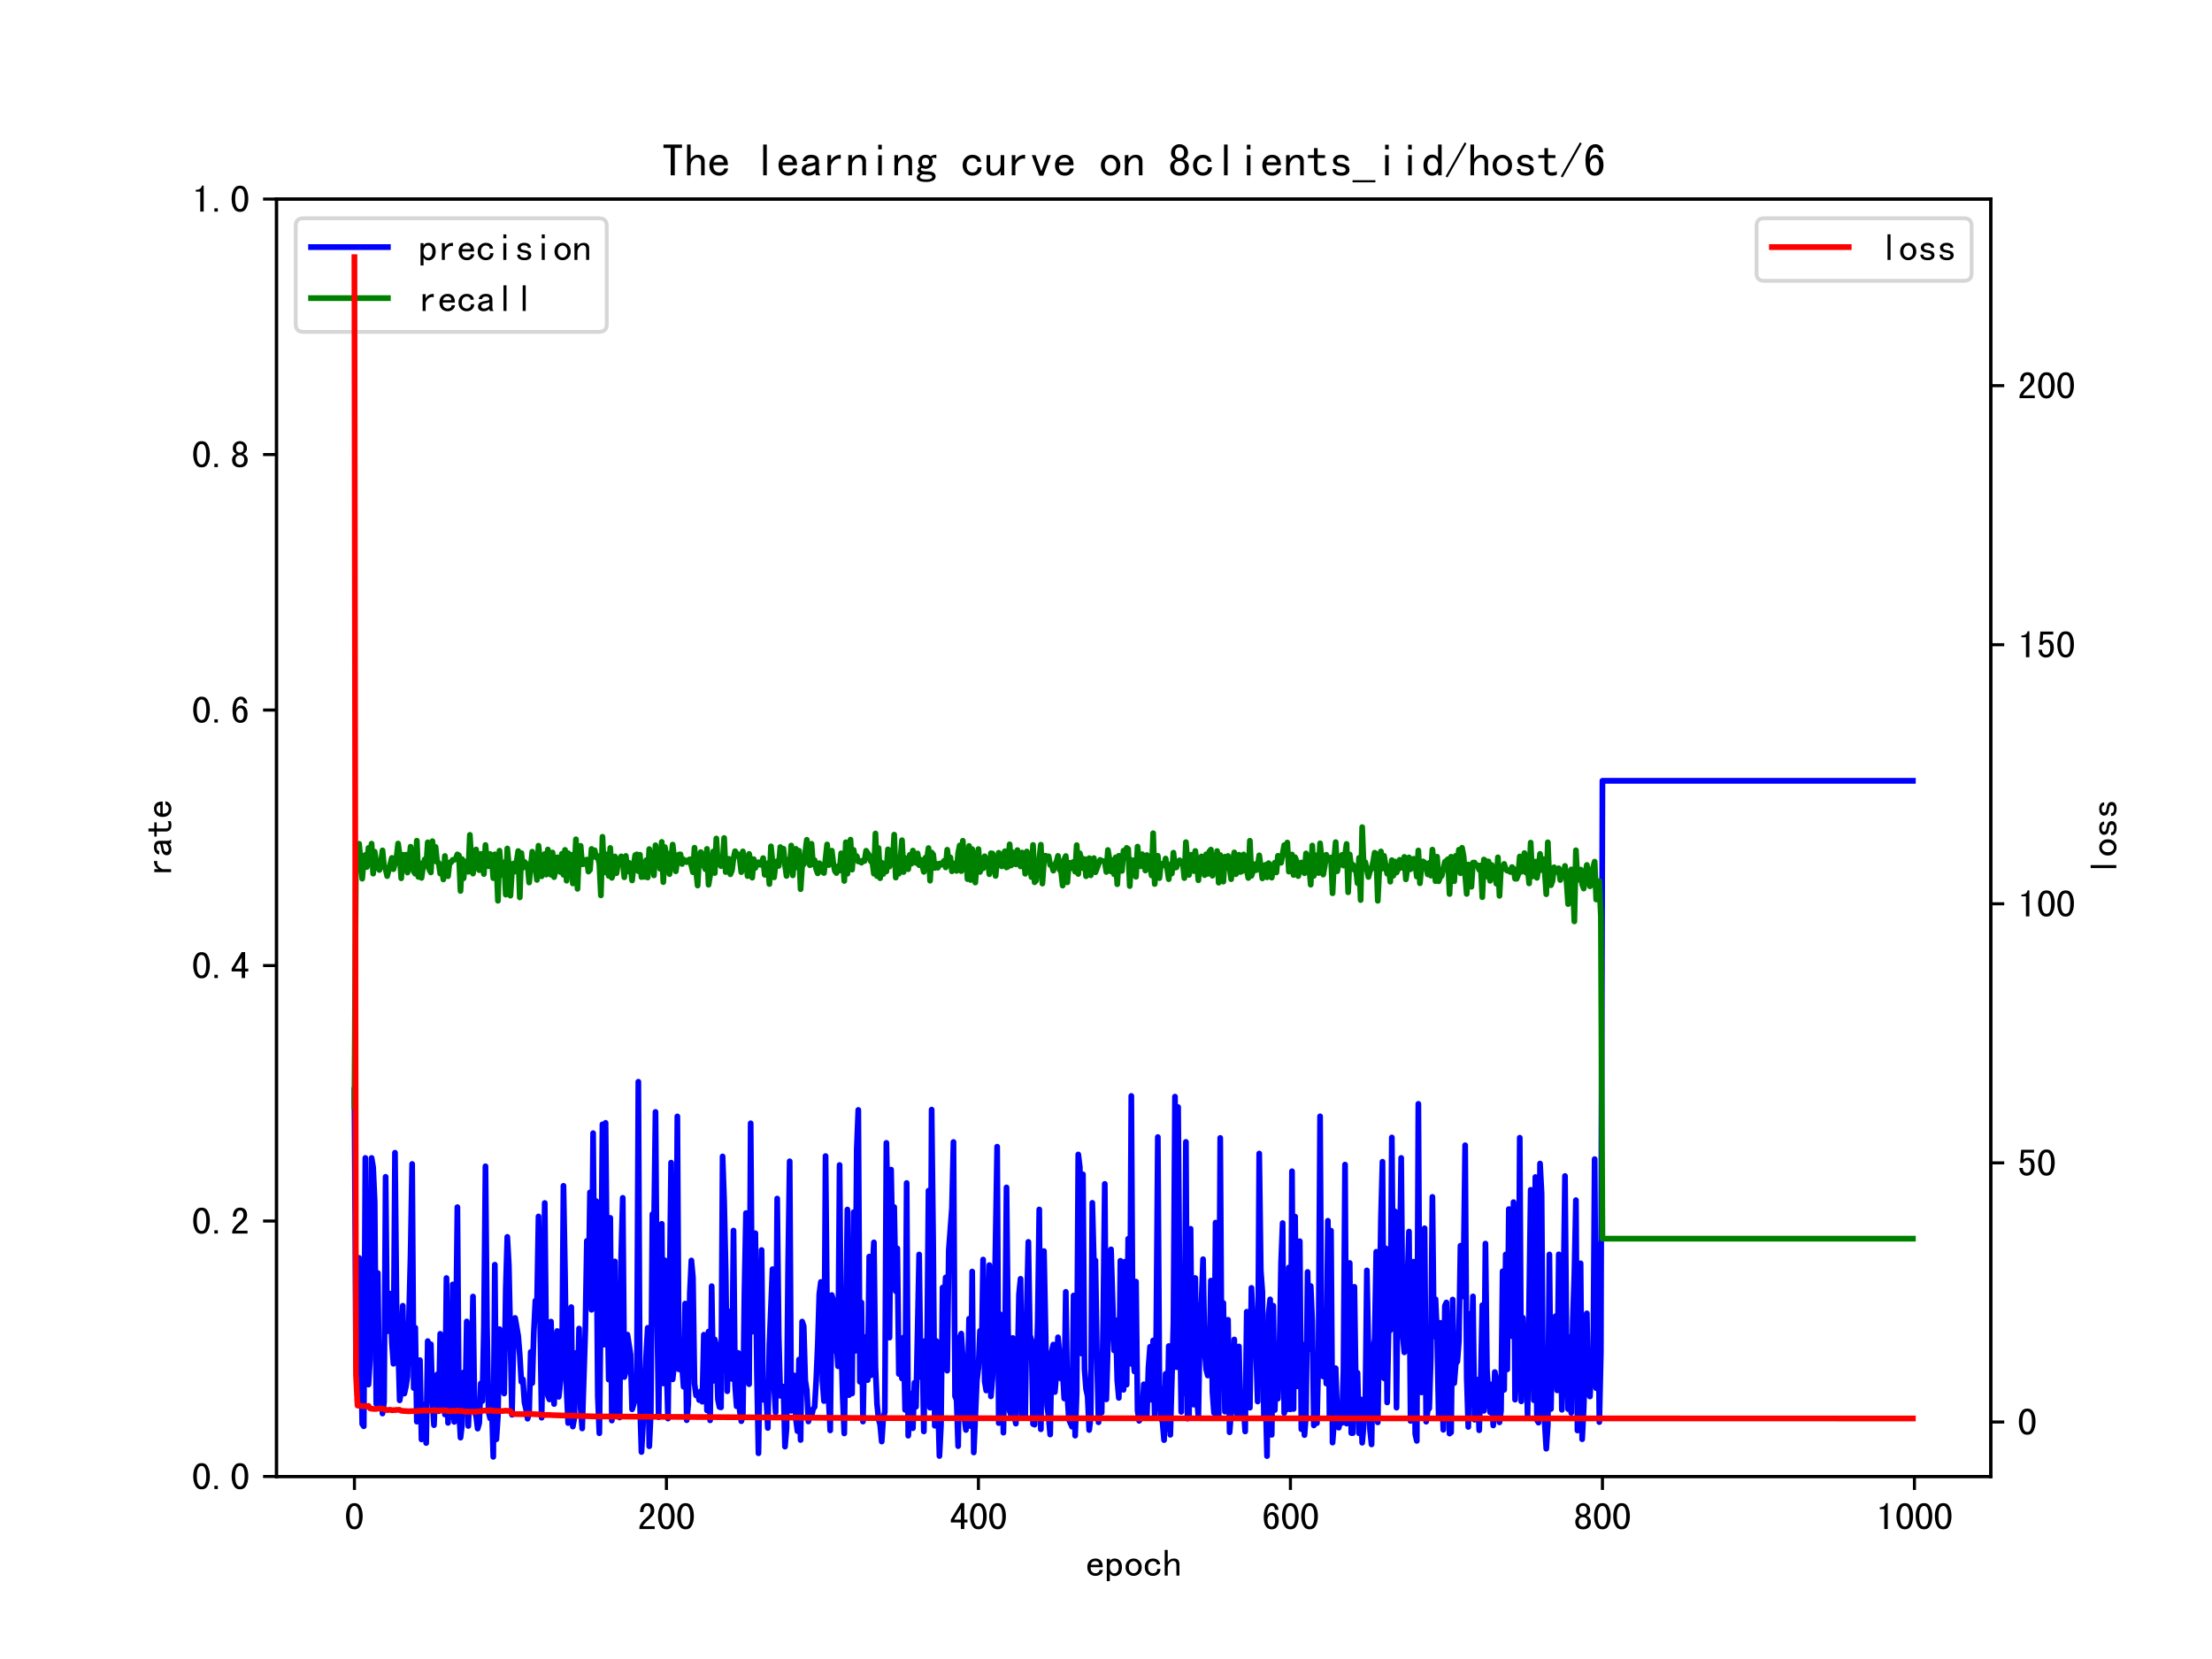 <?xml version="1.0" encoding="utf-8" standalone="no"?>
<!DOCTYPE svg PUBLIC "-//W3C//DTD SVG 1.1//EN"
  "http://www.w3.org/Graphics/SVG/1.1/DTD/svg11.dtd">
<!-- Created with matplotlib (https://matplotlib.org/) -->
<svg height="432pt" version="1.1" viewBox="0 0 576 432" width="576pt" xmlns="http://www.w3.org/2000/svg" xmlns:xlink="http://www.w3.org/1999/xlink">
 <defs>
  <style type="text/css">*{stroke-linecap:butt;stroke-linejoin:round;}</style>
 </defs>
 <g id="figure_1">
  <g id="patch_1">
   <path d="M 0 432 
L 576 432 
L 576 0 
L 0 0 
z
" style="fill:#ffffff;"/>
  </g>
  <g id="axes_1">
   <g id="patch_2">
    <path d="M 72 384.48 
L 518.4 384.48 
L 518.4 51.84 
L 72 51.84 
z
" style="fill:#ffffff;"/>
   </g>
   <g id="matplotlib.axis_1">
    <g id="xtick_1">
     <g id="line2d_1">
      <defs>
       <path d="M 0 0 
L 0 3.5 
" id="mf1d7d7d4e6" style="stroke:#000000;stroke-width:0.8;"/>
      </defs>
      <g>
       <use style="stroke:#000000;stroke-width:0.8;" x="92.291" xlink:href="#mf1d7d7d4e6" y="384.48"/>
      </g>
     </g>
     <g id="text_1">
      <!-- 0 -->
      <g transform="translate(89.791 398.316)scale(0.1 -0.1)">
       <defs>
        <path d="M 46.484 35.156 
Q 46.484 21.094 41.406 10.938 
Q 36.328 0.781 25 0.781 
Q 13.672 0.781 8.391 10.938 
Q 3.125 21.094 3.125 35.156 
Q 3.125 49.219 8.391 59.172 
Q 13.672 69.141 25 69.141 
Q 36.328 69.141 41.406 59.172 
Q 46.484 49.219 46.484 35.156 
z
M 37.109 35.156 
Q 37.109 47.656 34.172 54.688 
Q 31.25 61.719 25 61.719 
Q 18.75 61.719 15.625 54.688 
Q 12.5 47.656 12.5 35.156 
Q 12.5 22.656 15.625 15.422 
Q 18.75 8.203 25 8.203 
Q 31.25 8.203 34.172 15.422 
Q 37.109 22.656 37.109 35.156 
z
" id="SimHei-48"/>
       </defs>
       <use xlink:href="#SimHei-48"/>
      </g>
     </g>
    </g>
    <g id="xtick_2">
     <g id="line2d_2">
      <g>
       <use style="stroke:#000000;stroke-width:0.8;" x="173.536" xlink:href="#mf1d7d7d4e6" y="384.48"/>
      </g>
     </g>
     <g id="text_2">
      <!-- 200 -->
      <g transform="translate(166.036 398.316)scale(0.1 -0.1)">
       <defs>
        <path d="M 44.531 1.562 
L 4.688 1.562 
L 4.688 7.812 
Q 7.031 14.062 11.125 19.328 
Q 15.234 24.609 23.047 31.25 
Q 28.906 36.328 31.438 40.625 
Q 33.984 44.922 33.984 50 
Q 33.984 55.078 31.828 58.391 
Q 29.688 61.719 25 61.719 
Q 21.094 61.719 18.156 58.203 
Q 15.234 54.688 15.234 45.703 
L 6.25 45.703 
Q 6.641 57.031 11.516 63.078 
Q 16.406 69.141 25.391 69.141 
Q 33.984 69.141 38.672 63.859 
Q 43.359 58.594 43.359 49.609 
Q 43.359 42.188 39.062 36.719 
Q 34.766 31.25 28.516 25.781 
Q 21.484 19.531 18.75 16.406 
Q 16.016 13.281 13.672 8.984 
L 44.531 8.984 
z
" id="SimHei-50"/>
       </defs>
       <use xlink:href="#SimHei-50"/>
       <use x="50" xlink:href="#SimHei-48"/>
       <use x="100" xlink:href="#SimHei-48"/>
      </g>
     </g>
    </g>
    <g id="xtick_3">
     <g id="line2d_3">
      <g>
       <use style="stroke:#000000;stroke-width:0.8;" x="254.781" xlink:href="#mf1d7d7d4e6" y="384.48"/>
      </g>
     </g>
     <g id="text_3">
      <!-- 400 -->
      <g transform="translate(247.281 398.316)scale(0.1 -0.1)">
       <defs>
        <path d="M 46.484 18.75 
L 38.281 18.75 
L 38.281 1.562 
L 29.297 1.562 
L 29.297 18.75 
L 3.125 18.75 
L 3.125 26.172 
L 29.297 69.141 
L 38.281 69.141 
L 38.281 26.172 
L 46.484 26.172 
z
M 29.297 26.172 
L 29.297 55.078 
L 11.719 26.172 
z
" id="SimHei-52"/>
       </defs>
       <use xlink:href="#SimHei-52"/>
       <use x="50" xlink:href="#SimHei-48"/>
       <use x="100" xlink:href="#SimHei-48"/>
      </g>
     </g>
    </g>
    <g id="xtick_4">
     <g id="line2d_4">
      <g>
       <use style="stroke:#000000;stroke-width:0.8;" x="336.026" xlink:href="#mf1d7d7d4e6" y="384.48"/>
      </g>
     </g>
     <g id="text_4">
      <!-- 600 -->
      <g transform="translate(328.526 398.316)scale(0.1 -0.1)">
       <defs>
        <path d="M 44.531 24.219 
Q 44.531 13.281 39.844 7.031 
Q 35.156 0.781 25.781 0.781 
Q 16.406 0.781 10.938 8.594 
Q 5.469 16.406 5.469 33.984 
Q 5.469 50 11.125 59.562 
Q 16.797 69.141 27.344 69.141 
Q 34.766 69.141 39.25 63.672 
Q 43.75 58.203 43.75 51.562 
L 34.766 51.562 
Q 34.766 55.469 32.609 58.594 
Q 30.469 61.719 26.953 61.719 
Q 21.094 61.719 17.969 55.656 
Q 14.844 49.609 14.453 37.109 
Q 17.188 42.188 20.312 44.141 
Q 23.438 46.094 27.734 46.094 
Q 35.156 46.094 39.844 40.234 
Q 44.531 34.375 44.531 24.219 
z
M 35.156 24.219 
Q 35.156 31.25 32.812 35.156 
Q 30.469 39.062 26.172 39.062 
Q 21.094 39.062 18.156 35.156 
Q 15.234 31.25 15.234 25.781 
Q 15.234 17.188 18.156 12.5 
Q 21.094 7.812 26.172 7.812 
Q 29.688 7.812 32.422 11.328 
Q 35.156 14.844 35.156 24.219 
z
" id="SimHei-54"/>
       </defs>
       <use xlink:href="#SimHei-54"/>
       <use x="50" xlink:href="#SimHei-48"/>
       <use x="100" xlink:href="#SimHei-48"/>
      </g>
     </g>
    </g>
    <g id="xtick_5">
     <g id="line2d_5">
      <g>
       <use style="stroke:#000000;stroke-width:0.8;" x="417.27" xlink:href="#mf1d7d7d4e6" y="384.48"/>
      </g>
     </g>
     <g id="text_5">
      <!-- 800 -->
      <g transform="translate(409.77 398.316)scale(0.1 -0.1)">
       <defs>
        <path d="M 44.922 20.703 
Q 44.922 10.938 39.453 5.859 
Q 33.984 0.781 24.609 0.781 
Q 15.234 0.781 9.766 5.859 
Q 4.297 10.938 4.297 20.703 
Q 4.297 25.781 7.422 29.875 
Q 10.547 33.984 16.016 35.938 
Q 11.328 37.891 8.781 41.406 
Q 6.25 44.922 6.25 50.391 
Q 6.25 58.984 11.719 64.062 
Q 17.188 69.141 24.609 69.141 
Q 32.031 69.141 37.5 64.062 
Q 42.969 58.984 42.969 50.391 
Q 42.969 44.922 40.422 41.406 
Q 37.891 37.891 33.203 35.938 
Q 38.672 33.984 41.797 29.875 
Q 44.922 25.781 44.922 20.703 
z
M 34.375 50.391 
Q 34.375 56.641 31.641 59.375 
Q 28.906 62.109 24.609 62.109 
Q 20.312 62.109 17.578 59.375 
Q 14.844 56.641 14.844 50.391 
Q 14.844 44.141 17.766 41.594 
Q 20.703 39.062 24.609 39.062 
Q 28.516 39.062 31.438 41.594 
Q 34.375 44.141 34.375 50.391 
z
M 35.938 20.703 
Q 35.938 26.172 33 29.297 
Q 30.078 32.422 24.609 32.422 
Q 19.141 32.422 16.203 29.297 
Q 13.281 26.172 13.281 20.703 
Q 13.281 14.453 16.406 11.125 
Q 19.531 7.812 24.609 7.812 
Q 29.688 7.812 32.812 11.125 
Q 35.938 14.453 35.938 20.703 
z
" id="SimHei-56"/>
       </defs>
       <use xlink:href="#SimHei-56"/>
       <use x="50" xlink:href="#SimHei-48"/>
       <use x="100" xlink:href="#SimHei-48"/>
      </g>
     </g>
    </g>
    <g id="xtick_6">
     <g id="line2d_6">
      <g>
       <use style="stroke:#000000;stroke-width:0.8;" x="498.515" xlink:href="#mf1d7d7d4e6" y="384.48"/>
      </g>
     </g>
     <g id="text_6">
      <!-- 1000 -->
      <g transform="translate(488.515 398.316)scale(0.1 -0.1)">
       <defs>
        <path d="M 30.469 1.562 
L 21.484 1.562 
L 21.484 53.516 
L 9.766 53.516 
L 9.766 58.203 
Q 16.797 58.203 20.703 60.938 
Q 24.609 63.672 25.781 69.141 
L 30.469 69.141 
z
" id="SimHei-49"/>
       </defs>
       <use xlink:href="#SimHei-49"/>
       <use x="50" xlink:href="#SimHei-48"/>
       <use x="100" xlink:href="#SimHei-48"/>
       <use x="150" xlink:href="#SimHei-48"/>
      </g>
     </g>
    </g>
    <g id="text_7">
     <!-- epoch -->
     <g transform="translate(282.7 410.441)scale(0.1 -0.1)">
      <defs>
       <path d="M 44.922 16.406 
Q 44.141 9.375 38.672 5.078 
Q 33.203 0.781 25.781 0.781 
Q 16.406 0.781 10.344 6.828 
Q 4.297 12.891 4.297 23.438 
Q 4.297 33.984 10.344 40.031 
Q 16.406 46.094 25.781 46.094 
Q 33.984 46.094 39.25 40.812 
Q 44.531 35.547 44.531 23.438 
L 12.891 23.438 
Q 12.891 14.844 16.594 11.328 
Q 20.312 7.812 25.781 7.812 
Q 30.078 7.812 32.812 9.953 
Q 35.547 12.109 36.328 16.406 
z
M 35.547 29.688 
Q 34.766 35.156 32.031 37.297 
Q 29.297 39.453 25 39.453 
Q 21.094 39.453 17.969 37.297 
Q 14.844 35.156 13.281 29.688 
z
" id="SimHei-101"/>
       <path d="M 44.531 23.438 
Q 44.531 12.109 39.062 6.25 
Q 33.594 0.391 25.781 0.391 
Q 21.484 0.391 18.359 2.141 
Q 15.234 3.906 12.891 7.422 
L 12.891 -12.891 
L 5.078 -12.891 
L 5.078 45.312 
L 12.891 45.312 
L 12.891 39.453 
Q 15.234 42.969 18.359 44.531 
Q 21.484 46.094 25.781 46.094 
Q 33.594 46.094 39.062 40.422 
Q 44.531 34.766 44.531 23.438 
z
M 35.938 23.438 
Q 35.938 30.859 33 34.953 
Q 30.078 39.062 24.219 39.062 
Q 19.531 39.062 16.203 34.953 
Q 12.891 30.859 12.891 23.438 
Q 12.891 16.016 16.203 11.719 
Q 19.531 7.422 24.219 7.422 
Q 30.078 7.422 33 11.719 
Q 35.938 16.016 35.938 23.438 
z
" id="SimHei-112"/>
       <path d="M 46.094 23.438 
Q 46.094 13.281 39.844 7.031 
Q 33.594 0.781 25 0.781 
Q 16.406 0.781 10.156 7.031 
Q 3.906 13.281 3.906 23.438 
Q 3.906 33.594 10.156 39.844 
Q 16.406 46.094 25 46.094 
Q 33.594 46.094 39.844 39.844 
Q 46.094 33.594 46.094 23.438 
z
M 37.5 23.438 
Q 37.5 31.25 33.594 35.156 
Q 29.688 39.062 25 39.062 
Q 20.312 39.062 16.406 35.156 
Q 12.5 31.25 12.5 23.438 
Q 12.5 15.625 16.406 11.719 
Q 20.312 7.812 25 7.812 
Q 29.688 7.812 33.594 11.719 
Q 37.5 15.625 37.5 23.438 
z
" id="SimHei-111"/>
       <path d="M 44.922 19.141 
Q 44.922 10.938 39.25 5.859 
Q 33.594 0.781 25 0.781 
Q 16.406 0.781 10.156 6.828 
Q 3.906 12.891 3.906 23.438 
Q 3.906 33.984 10.156 40.031 
Q 16.406 46.094 25 46.094 
Q 33.594 46.094 38.672 41.594 
Q 43.75 37.109 43.75 30.859 
L 35.156 30.859 
Q 34.766 35.547 31.828 37.297 
Q 28.906 39.062 25 39.062 
Q 20.312 39.062 16.406 35.344 
Q 12.5 31.641 12.5 23.438 
Q 12.5 15.234 16.406 11.516 
Q 20.312 7.812 25 7.812 
Q 30.078 7.812 33.203 10.547 
Q 36.328 13.281 36.328 19.141 
z
" id="SimHei-99"/>
       <path d="M 44.141 1.562 
L 36.328 1.562 
L 36.328 29.688 
Q 36.328 34.375 33.984 37.109 
Q 31.641 39.844 27.734 39.844 
Q 22.656 39.844 18.156 34.562 
Q 13.672 29.297 13.672 21.484 
L 13.672 1.562 
L 5.859 1.562 
L 5.859 68.359 
L 13.672 68.359 
L 13.672 37.109 
Q 16.797 41.406 20.5 43.75 
Q 24.219 46.094 30.078 46.094 
Q 37.109 46.094 40.625 42.188 
Q 44.141 38.281 44.141 32.422 
z
" id="SimHei-104"/>
      </defs>
      <use xlink:href="#SimHei-101"/>
      <use x="50" xlink:href="#SimHei-112"/>
      <use x="100" xlink:href="#SimHei-111"/>
      <use x="150" xlink:href="#SimHei-99"/>
      <use x="200" xlink:href="#SimHei-104"/>
     </g>
    </g>
   </g>
   <g id="matplotlib.axis_2">
    <g id="ytick_1">
     <g id="line2d_7">
      <defs>
       <path d="M 0 0 
L -3.5 0 
" id="m9f40180d56" style="stroke:#000000;stroke-width:0.8;"/>
      </defs>
      <g>
       <use style="stroke:#000000;stroke-width:0.8;" x="72" xlink:href="#m9f40180d56" y="384.48"/>
      </g>
     </g>
     <g id="text_8">
      <!-- 0.0 -->
      <g transform="translate(50 387.898)scale(0.1 -0.1)">
       <defs>
        <path d="M 17.188 1.562 
L 8.203 1.562 
L 8.203 10.156 
L 17.188 10.156 
z
" id="SimHei-46"/>
       </defs>
       <use xlink:href="#SimHei-48"/>
       <use x="50" xlink:href="#SimHei-46"/>
       <use x="100" xlink:href="#SimHei-48"/>
      </g>
     </g>
    </g>
    <g id="ytick_2">
     <g id="line2d_8">
      <g>
       <use style="stroke:#000000;stroke-width:0.8;" x="72" xlink:href="#m9f40180d56" y="317.952"/>
      </g>
     </g>
     <g id="text_9">
      <!-- 0.2 -->
      <g transform="translate(50 321.37)scale(0.1 -0.1)">
       <use xlink:href="#SimHei-48"/>
       <use x="50" xlink:href="#SimHei-46"/>
       <use x="100" xlink:href="#SimHei-50"/>
      </g>
     </g>
    </g>
    <g id="ytick_3">
     <g id="line2d_9">
      <g>
       <use style="stroke:#000000;stroke-width:0.8;" x="72" xlink:href="#m9f40180d56" y="251.424"/>
      </g>
     </g>
     <g id="text_10">
      <!-- 0.4 -->
      <g transform="translate(50 254.842)scale(0.1 -0.1)">
       <use xlink:href="#SimHei-48"/>
       <use x="50" xlink:href="#SimHei-46"/>
       <use x="100" xlink:href="#SimHei-52"/>
      </g>
     </g>
    </g>
    <g id="ytick_4">
     <g id="line2d_10">
      <g>
       <use style="stroke:#000000;stroke-width:0.8;" x="72" xlink:href="#m9f40180d56" y="184.896"/>
      </g>
     </g>
     <g id="text_11">
      <!-- 0.6 -->
      <g transform="translate(50 188.314)scale(0.1 -0.1)">
       <use xlink:href="#SimHei-48"/>
       <use x="50" xlink:href="#SimHei-46"/>
       <use x="100" xlink:href="#SimHei-54"/>
      </g>
     </g>
    </g>
    <g id="ytick_5">
     <g id="line2d_11">
      <g>
       <use style="stroke:#000000;stroke-width:0.8;" x="72" xlink:href="#m9f40180d56" y="118.368"/>
      </g>
     </g>
     <g id="text_12">
      <!-- 0.8 -->
      <g transform="translate(50 121.786)scale(0.1 -0.1)">
       <use xlink:href="#SimHei-48"/>
       <use x="50" xlink:href="#SimHei-46"/>
       <use x="100" xlink:href="#SimHei-56"/>
      </g>
     </g>
    </g>
    <g id="ytick_6">
     <g id="line2d_12">
      <g>
       <use style="stroke:#000000;stroke-width:0.8;" x="72" xlink:href="#m9f40180d56" y="51.84"/>
      </g>
     </g>
     <g id="text_13">
      <!-- 1.0 -->
      <g transform="translate(50 55.258)scale(0.1 -0.1)">
       <use xlink:href="#SimHei-49"/>
       <use x="50" xlink:href="#SimHei-46"/>
       <use x="100" xlink:href="#SimHei-48"/>
      </g>
     </g>
    </g>
    <g id="text_14">
     <!-- rate -->
     <g transform="translate(44.711 228.16)rotate(-90)scale(0.1 -0.1)">
      <defs>
       <path d="M 39.453 37.5 
Q 32.031 38.672 26.953 35.344 
Q 21.875 32.031 18.359 23.828 
L 18.359 1.562 
L 10.547 1.562 
L 10.547 45.312 
L 18.359 45.312 
L 18.359 33.984 
Q 21.875 40.234 27.141 43.156 
Q 32.422 46.094 39.453 46.094 
z
" id="SimHei-114"/>
       <path d="M 45.312 1.562 
L 35.938 1.562 
Q 35.156 2.344 34.766 3.703 
Q 34.375 5.078 34.375 7.031 
Q 31.641 3.906 27.734 2.344 
Q 23.828 0.781 19.531 0.781 
Q 13.281 0.781 8.984 3.906 
Q 4.688 7.031 4.688 12.891 
Q 4.688 18.75 8.594 22.266 
Q 12.5 25.781 20.703 26.953 
Q 26.172 27.734 30.266 28.906 
Q 34.375 30.078 34.375 32.031 
Q 34.375 34.375 32.609 36.719 
Q 30.859 39.062 25 39.062 
Q 20.312 39.062 18.156 37.297 
Q 16.016 35.547 15.234 32.422 
L 6.641 32.422 
Q 7.422 38.672 12.297 42.375 
Q 17.188 46.094 25 46.094 
Q 33.594 46.094 37.891 42.188 
Q 42.188 38.281 42.188 31.25 
L 42.188 9.766 
Q 42.188 7.422 42.969 5.469 
Q 43.75 3.516 45.312 1.562 
z
M 34.375 16.016 
L 34.375 23.828 
Q 32.031 23.047 29.875 22.453 
Q 27.734 21.875 22.656 21.094 
Q 16.797 20.312 15.031 18.359 
Q 13.281 16.406 13.281 13.672 
Q 13.281 11.328 15.031 9.562 
Q 16.797 7.812 20.312 7.812 
Q 23.828 7.812 27.922 9.766 
Q 32.031 11.719 34.375 16.016 
z
" id="SimHei-97"/>
       <path d="M 43.359 2.734 
Q 41.406 1.953 38.859 1.359 
Q 36.328 0.781 32.031 0.781 
Q 25 0.781 20.703 4.688 
Q 16.406 8.594 16.406 15.625 
L 16.406 39.062 
L 3.125 39.062 
L 3.125 45.312 
L 16.406 45.312 
L 16.406 60.547 
L 24.219 60.547 
L 24.219 45.312 
L 40.234 45.312 
L 40.234 39.062 
L 24.219 39.062 
L 24.219 15.234 
Q 24.219 12.109 25.781 9.953 
Q 27.344 7.812 31.641 7.812 
Q 35.938 7.812 38.672 8.594 
Q 41.406 9.375 43.359 10.547 
z
" id="SimHei-116"/>
      </defs>
      <use xlink:href="#SimHei-114"/>
      <use x="50" xlink:href="#SimHei-97"/>
      <use x="100" xlink:href="#SimHei-116"/>
      <use x="150" xlink:href="#SimHei-101"/>
     </g>
    </g>
   </g>
   <g id="line2d_13">
    <path clip-path="url(#p44ada3b2df)" d="M 92.291 283.823 
L 92.697 353.797 
L 93.103 360.447 
L 93.51 327.552 
L 94.322 370.807 
L 94.728 371.398 
L 95.134 301.526 
L 95.541 354.723 
L 95.947 360.548 
L 96.353 354.087 
L 96.759 301.527 
L 97.166 303.955 
L 97.572 312.953 
L 97.978 365.566 
L 98.384 331.496 
L 98.79 365.564 
L 99.197 350.467 
L 99.603 368.077 
L 100.009 365.051 
L 100.415 306.441 
L 100.822 346.685 
L 101.228 345.051 
L 101.634 336.857 
L 102.04 349.495 
L 102.447 355.123 
L 102.853 300.166 
L 103.259 339.802 
L 103.665 350.026 
L 104.071 364.652 
L 104.478 362.28 
L 104.884 340.008 
L 105.29 362.882 
L 105.696 361.086 
L 106.103 358.456 
L 106.915 326.655 
L 107.321 303.096 
L 107.727 361.444 
L 108.134 345.732 
L 108.54 370.203 
L 108.946 369.67 
L 109.352 354.18 
L 109.759 374.827 
L 110.165 371.608 
L 110.571 365.717 
L 110.977 375.762 
L 111.383 349.222 
L 111.79 350.663 
L 112.196 350.034 
L 112.602 364.684 
L 113.008 371.109 
L 113.415 360.549 
L 113.821 357.914 
L 114.227 367.471 
L 114.633 347.321 
L 115.039 365.363 
L 115.446 359.433 
L 115.852 368.334 
L 116.258 332.802 
L 116.664 370.512 
L 117.071 356.87 
L 117.477 369.007 
L 117.883 334.461 
L 118.289 370.256 
L 118.695 350.197 
L 119.102 314.335 
L 119.508 366.989 
L 119.914 374.359 
L 120.32 370.89 
L 120.727 357.376 
L 121.133 367.015 
L 121.539 344.103 
L 121.945 371.316 
L 122.352 361.079 
L 122.758 360.756 
L 123.164 337.614 
L 123.57 367.593 
L 123.976 368.765 
L 124.383 372.013 
L 124.789 370.588 
L 125.195 360.249 
L 125.601 364.821 
L 126.008 345.486 
L 126.414 303.693 
L 126.82 345.736 
L 127.226 367.69 
L 127.632 369.332 
L 128.039 365.645 
L 128.445 379.358 
L 128.851 329.329 
L 129.257 374.794 
L 129.664 368.677 
L 130.07 346.106 
L 130.476 358.019 
L 130.882 356.036 
L 131.288 362.869 
L 131.695 335.777 
L 132.101 322.079 
L 132.507 329.549 
L 133.32 368.408 
L 133.726 348.699 
L 134.132 343.189 
L 134.944 347.892 
L 135.351 352.953 
L 135.757 359.81 
L 136.163 359.197 
L 136.569 365.207 
L 136.976 366.909 
L 137.382 369.425 
L 137.788 367.87 
L 138.194 352.059 
L 138.6 360.148 
L 139.007 346.921 
L 139.413 338.711 
L 139.819 340.324 
L 140.225 316.764 
L 141.038 369.174 
L 141.444 345.994 
L 141.85 313.257 
L 142.257 351.84 
L 142.663 363.417 
L 143.069 364.427 
L 143.475 344.14 
L 143.881 359.958 
L 144.288 365.608 
L 144.694 349.879 
L 145.1 346.589 
L 145.506 363.727 
L 146.319 356.472 
L 146.725 308.786 
L 147.131 331.699 
L 147.537 362.04 
L 147.944 370.56 
L 148.756 340.365 
L 149.162 371.472 
L 149.569 369.223 
L 149.975 352.309 
L 150.381 364.448 
L 150.787 345.945 
L 151.193 366.627 
L 151.6 371.97 
L 152.412 346.575 
L 152.818 323.127 
L 153.225 336.887 
L 153.631 310.492 
L 154.037 341.068 
L 154.443 295.069 
L 154.849 339.76 
L 155.256 312.768 
L 155.662 363.497 
L 156.068 373.216 
L 156.474 338.017 
L 156.881 292.772 
L 157.287 350.138 
L 157.693 292.384 
L 158.099 334.519 
L 158.505 359.234 
L 158.912 317.127 
L 159.318 369.907 
L 160.13 328.471 
L 160.537 368.321 
L 160.943 354.429 
L 161.349 369.115 
L 161.755 326.973 
L 162.162 311.915 
L 162.568 358.576 
L 162.974 357.077 
L 163.38 347.534 
L 164.193 352.68 
L 164.599 366.99 
L 165.005 365.693 
L 165.818 362.634 
L 166.224 281.684 
L 166.63 364.787 
L 167.036 378.099 
L 167.442 370.918 
L 168.255 352.969 
L 168.661 345.765 
L 169.067 376.609 
L 169.474 367.925 
L 169.88 316.172 
L 170.286 320.107 
L 170.692 289.543 
L 171.098 341.316 
L 171.505 369.028 
L 171.911 339.629 
L 172.317 318.676 
L 172.723 360.239 
L 173.13 328.179 
L 173.536 354.666 
L 173.942 369.393 
L 174.754 302.748 
L 175.161 359.17 
L 175.973 351.356 
L 176.379 290.714 
L 176.786 356.579 
L 177.192 356.287 
L 177.598 355.623 
L 178.004 361.118 
L 178.41 339.454 
L 178.817 369.815 
L 179.223 365.607 
L 179.629 336.738 
L 180.035 328.221 
L 180.442 332.655 
L 180.848 360.233 
L 181.254 363.345 
L 181.66 362.741 
L 182.067 364.581 
L 182.473 362.272 
L 182.879 365.007 
L 183.285 347.559 
L 183.691 348.023 
L 184.098 367.272 
L 184.504 346.737 
L 184.91 369.851 
L 185.316 334.923 
L 185.723 359.582 
L 186.129 348.783 
L 186.535 350.454 
L 186.941 364.336 
L 187.347 366.383 
L 187.754 366.481 
L 188.16 301.131 
L 188.566 312.831 
L 188.972 331.07 
L 189.379 362.279 
L 189.785 344.143 
L 190.191 341.461 
L 190.597 359.071 
L 191.003 320.43 
L 191.41 360.676 
L 191.816 366.207 
L 192.222 352.29 
L 192.628 367.384 
L 193.035 370.076 
L 193.441 368.793 
L 193.847 336.634 
L 194.253 315.886 
L 194.659 358.219 
L 195.066 360.443 
L 195.472 292.502 
L 195.878 346.774 
L 196.284 339.448 
L 196.691 321.133 
L 197.097 357.556 
L 197.503 378.427 
L 198.315 325.507 
L 198.722 364.474 
L 199.128 364.597 
L 199.534 363.964 
L 199.94 371.845 
L 200.347 350.138 
L 201.159 330.485 
L 201.565 360.849 
L 201.971 367.841 
L 202.378 312.102 
L 202.784 347.907 
L 203.19 363.464 
L 203.596 362.03 
L 204.003 361.053 
L 204.409 376.698 
L 204.815 371.91 
L 205.221 329.606 
L 205.628 302.398 
L 206.034 367.371 
L 206.846 358.168 
L 207.252 369.601 
L 207.659 372.663 
L 208.065 354.015 
L 208.471 374.978 
L 208.877 344.134 
L 209.284 345.344 
L 209.69 359.446 
L 210.096 362.004 
L 210.502 370.152 
L 210.908 368.658 
L 211.315 368.841 
L 211.721 366.93 
L 212.127 366.358 
L 212.533 359.467 
L 212.94 350.25 
L 213.346 336.968 
L 213.752 333.811 
L 214.158 359.629 
L 214.564 364.831 
L 214.971 301.033 
L 215.377 343.382 
L 215.783 364.592 
L 216.189 372.475 
L 216.596 337.223 
L 217.002 338.648 
L 217.408 351.783 
L 217.814 349.662 
L 218.22 355.774 
L 218.627 303.368 
L 219.033 349.807 
L 219.439 363.839 
L 219.845 373.261 
L 220.252 348.161 
L 220.658 314.965 
L 221.064 363.284 
L 221.47 354.526 
L 221.876 362.874 
L 222.283 315.642 
L 222.689 351.769 
L 223.095 299.244 
L 223.501 289.027 
L 223.908 359.814 
L 224.314 339.175 
L 224.72 370.172 
L 225.126 348.149 
L 225.533 356.372 
L 225.939 359.366 
L 226.345 327.21 
L 226.751 358.142 
L 227.157 331.335 
L 227.564 323.51 
L 227.97 356.01 
L 228.376 365.651 
L 228.782 369.549 
L 229.189 370.992 
L 229.595 375.377 
L 230.001 369.308 
L 230.407 367.651 
L 230.813 297.599 
L 231.22 318.549 
L 231.626 348.311 
L 232.032 304.562 
L 232.438 325.9 
L 232.845 314.309 
L 233.251 336.225 
L 233.657 325.077 
L 234.063 357.79 
L 234.469 355.567 
L 234.876 358.953 
L 235.282 348.262 
L 235.688 367.128 
L 236.094 308.051 
L 236.501 373.859 
L 237.313 362.87 
L 237.719 371.898 
L 238.125 360.062 
L 238.532 366.317 
L 239.344 326.663 
L 239.75 358.586 
L 240.157 351.3 
L 240.563 372.74 
L 240.969 349.099 
L 241.375 355.41 
L 241.781 310.052 
L 242.188 366.568 
L 242.594 288.945 
L 243 323.699 
L 243.406 371.262 
L 243.813 349.179 
L 244.625 379.139 
L 245.031 371.041 
L 245.438 335.286 
L 245.844 341.082 
L 246.25 332.643 
L 246.656 356.924 
L 247.062 325.536 
L 247.875 314.621 
L 248.281 297.376 
L 248.687 363.562 
L 249.094 364.489 
L 249.5 376.572 
L 249.906 348.448 
L 250.312 347.272 
L 250.718 353.844 
L 251.125 369.141 
L 251.531 372.366 
L 251.937 362.241 
L 252.343 343.386 
L 252.75 371.36 
L 253.156 331.105 
L 253.562 378.218 
L 254.374 359.562 
L 254.781 356.155 
L 255.187 346.558 
L 255.593 353.182 
L 255.999 327.984 
L 256.406 359.716 
L 256.812 362.087 
L 257.218 355.208 
L 257.624 329.426 
L 258.03 363.608 
L 258.437 358.828 
L 258.843 347.433 
L 259.655 298.594 
L 260.062 370.561 
L 260.468 342.239 
L 260.874 342.933 
L 261.28 373.06 
L 261.686 351.71 
L 262.093 309.2 
L 262.499 346.214 
L 262.905 367.431 
L 263.311 368.613 
L 263.718 348.395 
L 264.124 368.797 
L 264.53 370.708 
L 264.936 356.893 
L 265.343 336.975 
L 265.749 333.001 
L 266.155 369.189 
L 266.561 355.924 
L 266.967 368.789 
L 267.374 340.335 
L 267.78 323.377 
L 268.186 347.66 
L 268.592 348.972 
L 268.999 370.803 
L 269.405 370.985 
L 269.811 359.84 
L 270.217 343.999 
L 270.623 314.946 
L 271.03 372.188 
L 271.436 342.778 
L 271.842 325.78 
L 272.655 366.005 
L 273.061 368.953 
L 273.467 373.547 
L 273.873 351.95 
L 274.279 350.121 
L 274.686 362.492 
L 275.092 357.792 
L 275.498 348.228 
L 275.904 352.543 
L 276.311 359.011 
L 276.717 356.949 
L 277.123 364.161 
L 277.529 336.387 
L 277.935 363.461 
L 278.342 369.666 
L 279.154 371.51 
L 279.56 337.345 
L 279.967 373.843 
L 280.373 362.542 
L 280.779 300.62 
L 281.185 303.924 
L 281.591 352.439 
L 281.998 305.791 
L 282.404 356.472 
L 282.81 361.746 
L 283.216 363.555 
L 283.623 372.377 
L 284.029 368.929 
L 284.435 313.214 
L 284.841 328.644 
L 285.248 328.215 
L 285.654 354.109 
L 286.06 370.365 
L 286.466 366.528 
L 286.872 367.842 
L 287.279 343.134 
L 287.685 308.281 
L 288.091 364.392 
L 288.497 349.807 
L 288.904 341.112 
L 289.31 325.328 
L 290.122 351.673 
L 290.528 343.773 
L 290.935 359.42 
L 291.341 364.009 
L 291.747 328.305 
L 292.153 328.605 
L 292.56 361.91 
L 292.966 328.539 
L 293.372 360.575 
L 293.778 322.578 
L 294.184 355.122 
L 294.591 285.384 
L 294.997 352.813 
L 295.403 357.116 
L 295.809 333.725 
L 296.216 367.282 
L 296.622 369.979 
L 297.028 369.392 
L 297.434 368.33 
L 297.84 360.457 
L 298.247 361.916 
L 298.653 368.422 
L 299.059 356.132 
L 299.465 350.705 
L 299.872 364.502 
L 300.278 349.05 
L 300.684 369.258 
L 301.09 346.856 
L 301.496 296.089 
L 301.903 360.365 
L 302.309 369.306 
L 302.715 370.247 
L 303.121 374.997 
L 303.528 357.733 
L 303.934 372.136 
L 304.34 350.503 
L 304.746 373.619 
L 305.559 344.538 
L 305.965 285.561 
L 306.371 356.009 
L 306.777 288.277 
L 307.184 339.132 
L 307.59 367.649 
L 307.996 329.868 
L 308.402 362.809 
L 308.809 297.348 
L 309.215 369.413 
L 309.621 368.903 
L 310.027 319.973 
L 310.433 361.847 
L 310.84 365.759 
L 311.246 332.792 
L 311.652 363.706 
L 312.058 368.84 
L 312.465 345.039 
L 312.871 338.842 
L 313.277 327.893 
L 313.683 351.673 
L 314.089 356.576 
L 314.496 358.18 
L 314.902 355.788 
L 315.308 333.466 
L 315.714 362.473 
L 316.121 367.919 
L 316.527 318.368 
L 316.933 368.72 
L 317.339 368.804 
L 317.745 296.311 
L 318.152 360.181 
L 318.558 339.284 
L 318.964 367.585 
L 319.777 343.667 
L 320.183 372.962 
L 320.995 362.647 
L 321.401 348.798 
L 321.808 366.629 
L 322.214 368.657 
L 322.62 350.609 
L 323.026 368.364 
L 323.433 366.789 
L 323.839 366.798 
L 324.245 372.747 
L 324.651 341.576 
L 325.464 366.562 
L 325.87 335.365 
L 326.276 343.716 
L 326.682 347.3 
L 327.089 352.117 
L 327.495 364.954 
L 327.901 300.374 
L 328.307 330.768 
L 328.714 336.367 
L 329.12 369.166 
L 329.526 362.315 
L 329.932 379.162 
L 330.338 342.164 
L 330.745 338.354 
L 331.151 373.628 
L 331.557 339.999 
L 331.963 367.169 
L 332.37 352.895 
L 332.776 364.197 
L 333.182 350.877 
L 333.588 328.855 
L 333.994 318.487 
L 334.401 367.969 
L 334.807 365.921 
L 335.213 366.999 
L 335.619 330.051 
L 336.026 366.997 
L 336.432 304.99 
L 336.838 366.9 
L 337.244 316.795 
L 337.65 361.011 
L 338.057 359.605 
L 338.463 323.206 
L 338.869 372.164 
L 339.275 350.139 
L 339.682 373.689 
L 340.088 368.408 
L 340.494 331.214 
L 340.9 351.336 
L 341.306 334.878 
L 341.713 344.223 
L 342.119 371.175 
L 342.525 357.806 
L 342.931 370.585 
L 343.338 352.489 
L 343.744 290.689 
L 344.15 356.534 
L 344.556 358.438 
L 344.962 345.247 
L 345.369 360.277 
L 345.775 317.885 
L 346.181 368.581 
L 346.587 320.457 
L 346.994 375.648 
L 347.4 370.269 
L 347.806 356.281 
L 348.212 368.424 
L 348.619 371.769 
L 349.025 369.137 
L 349.431 370.538 
L 349.837 356.66 
L 350.243 303.26 
L 350.65 370.7 
L 351.056 343.692 
L 351.462 328.877 
L 351.868 373.17 
L 352.275 373.172 
L 352.681 335.084 
L 353.087 363.61 
L 353.493 357.477 
L 353.899 373.231 
L 354.306 364.361 
L 354.712 375.686 
L 355.524 366.462 
L 355.931 330.812 
L 356.743 372.259 
L 357.149 376.127 
L 357.555 351.402 
L 357.962 348.69 
L 358.368 325.968 
L 358.774 370.382 
L 359.587 317.534 
L 359.993 302.512 
L 360.399 358.915 
L 360.805 325.049 
L 361.211 365.191 
L 361.618 344.539 
L 362.024 346.407 
L 362.43 296.188 
L 362.836 343.9 
L 363.243 315.437 
L 363.649 366.556 
L 364.055 326.065 
L 364.461 330.554 
L 364.867 301.524 
L 365.274 347.629 
L 365.68 352.151 
L 366.086 345.704 
L 366.899 320.692 
L 367.305 370.011 
L 367.711 358.705 
L 368.117 328.537 
L 368.524 373.38 
L 368.93 375.206 
L 369.336 287.439 
L 369.742 360.771 
L 370.148 362.581 
L 370.555 349.581 
L 370.961 319.831 
L 371.367 370.206 
L 371.773 367.239 
L 372.18 366.73 
L 372.586 353.49 
L 372.992 311.662 
L 373.398 348.014 
L 373.804 338.309 
L 374.211 347.242 
L 374.617 368.454 
L 375.023 344.459 
L 375.429 361.402 
L 375.836 372.316 
L 376.242 340.05 
L 376.648 339.163 
L 377.054 354.075 
L 377.46 373.301 
L 377.867 372.978 
L 378.273 338.399 
L 378.679 360.171 
L 379.085 355.097 
L 379.492 354.525 
L 379.898 349.23 
L 380.304 324.387 
L 380.71 337.638 
L 381.116 329.985 
L 381.523 298.221 
L 381.929 358.635 
L 382.335 371.571 
L 382.741 342.124 
L 383.148 354.472 
L 383.554 337.581 
L 383.96 369.693 
L 384.366 360.529 
L 384.772 359.266 
L 385.179 372.438 
L 385.585 359.147 
L 385.991 339.857 
L 386.397 367.372 
L 386.804 323.824 
L 387.21 356.871 
L 387.616 363.311 
L 388.022 367.762 
L 388.429 360.478 
L 388.835 371.188 
L 389.241 357.279 
L 389.647 359.27 
L 390.053 368.504 
L 390.46 370.383 
L 390.866 367.346 
L 391.272 331.042 
L 391.678 361.917 
L 392.085 326.653 
L 392.491 356.586 
L 392.897 314.837 
L 393.303 343.73 
L 393.709 347.94 
L 394.116 313.038 
L 394.522 364.469 
L 394.928 355.678 
L 395.334 359.893 
L 395.741 296.261 
L 396.147 364.907 
L 396.553 343.136 
L 396.959 356.695 
L 397.365 348.454 
L 397.772 368.689 
L 398.584 309.826 
L 398.99 327.298 
L 399.397 364.623 
L 399.803 306.494 
L 400.209 369.759 
L 400.615 370.452 
L 401.021 302.985 
L 401.428 310.83 
L 401.834 363.855 
L 402.646 377.241 
L 403.053 370.963 
L 403.459 326.657 
L 403.865 366.907 
L 404.271 344.643 
L 404.677 344.555 
L 405.084 342.717 
L 405.49 362.063 
L 405.896 326.628 
L 406.302 341.552 
L 406.709 367.106 
L 407.521 306.229 
L 407.927 350.286 
L 408.333 366.929 
L 408.74 348.184 
L 409.146 367.924 
L 409.552 343.95 
L 409.958 331.795 
L 410.365 312.513 
L 410.771 372.497 
L 411.177 353.692 
L 411.583 328.965 
L 411.99 374.778 
L 412.396 366.719 
L 413.208 341.991 
L 413.614 362.308 
L 414.021 363.648 
L 414.427 354.921 
L 414.833 359.758 
L 415.239 301.836 
L 415.646 361.481 
L 416.052 324.074 
L 416.458 370.309 
L 416.864 352.023 
L 417.27 203.317 
L 498.109 203.317 
L 498.109 203.317 
" style="fill:none;stroke:#0000ff;stroke-linecap:square;stroke-width:1.5;"/>
   </g>
   <g id="line2d_14">
    <path clip-path="url(#p44ada3b2df)" d="M 92.291 288.12 
L 92.697 219.846 
L 93.103 224.336 
L 93.51 219.727 
L 94.322 228.811 
L 94.728 224.033 
L 95.134 222.607 
L 95.541 225.773 
L 95.947 220.801 
L 96.353 223.633 
L 96.759 219.692 
L 97.166 227.496 
L 97.572 221.79 
L 97.978 224.717 
L 98.384 225.971 
L 98.79 226.552 
L 99.197 224.556 
L 99.603 221.437 
L 100.009 225.615 
L 100.415 226.312 
L 100.822 228.136 
L 102.04 223.393 
L 102.447 226.331 
L 103.259 223.267 
L 103.665 219.656 
L 104.071 222.689 
L 104.478 228.707 
L 104.884 222.575 
L 105.29 224.428 
L 105.696 222.546 
L 106.103 227.206 
L 106.509 224.863 
L 106.915 220.482 
L 107.321 224.563 
L 107.727 226.932 
L 108.134 227.534 
L 108.54 218.911 
L 108.946 228.347 
L 109.352 224.792 
L 109.759 228.605 
L 110.165 225.663 
L 110.571 223.809 
L 110.977 225.579 
L 111.383 219.339 
L 111.79 226.437 
L 112.196 227.18 
L 112.602 219.042 
L 113.008 224.231 
L 113.415 220.533 
L 113.821 224.453 
L 114.227 224.656 
L 114.633 227.476 
L 115.039 225.955 
L 115.446 229.003 
L 115.852 222.9 
L 116.258 226.921 
L 116.664 228.161 
L 117.071 224.59 
L 117.477 224.56 
L 117.883 223.892 
L 118.289 223.896 
L 118.695 223.559 
L 119.102 222.473 
L 119.508 222.749 
L 119.914 232.002 
L 120.32 223.701 
L 120.727 228.705 
L 121.133 224.328 
L 121.945 227.006 
L 122.352 217.395 
L 122.758 224.011 
L 123.164 227.488 
L 123.976 221.199 
L 124.383 225.297 
L 124.789 226.593 
L 125.195 222.337 
L 126.008 227.601 
L 126.414 220.036 
L 126.82 224.482 
L 127.226 225.563 
L 127.632 222.373 
L 128.039 223.243 
L 128.445 228.669 
L 128.851 222.451 
L 129.257 224.533 
L 129.664 234.564 
L 130.07 221.513 
L 130.476 226.912 
L 130.882 227.831 
L 131.288 224.537 
L 131.695 232.963 
L 132.101 220.945 
L 132.507 225.433 
L 132.913 233.24 
L 133.32 226.746 
L 133.726 224.854 
L 134.132 226.958 
L 134.944 221.607 
L 135.351 233.686 
L 135.757 222.136 
L 136.163 225.943 
L 136.569 224.414 
L 137.382 225.322 
L 137.788 229.811 
L 138.6 221.779 
L 139.007 224.276 
L 139.413 225.545 
L 139.819 229.134 
L 140.225 220.218 
L 141.038 228.197 
L 141.444 226.56 
L 141.85 222.364 
L 142.257 227.746 
L 142.663 221.215 
L 143.069 223.266 
L 143.475 227.801 
L 143.881 221.994 
L 144.288 228.407 
L 144.694 226.625 
L 145.1 223.228 
L 145.506 224.639 
L 145.913 227.083 
L 146.319 222.309 
L 146.725 227.791 
L 147.131 221.31 
L 147.537 229.326 
L 147.944 222.158 
L 148.35 224.64 
L 148.756 222.575 
L 149.162 230.056 
L 149.569 226.963 
L 149.975 218.55 
L 150.381 231.452 
L 150.787 221.972 
L 151.193 220.246 
L 151.6 225.065 
L 152.006 224.997 
L 152.412 223.964 
L 152.818 223.833 
L 153.225 226.959 
L 153.631 226.517 
L 154.037 221.06 
L 154.443 223.072 
L 154.849 221.399 
L 155.256 223.28 
L 155.662 222.921 
L 156.068 224.94 
L 156.474 233.161 
L 156.881 217.893 
L 157.287 227.184 
L 157.693 222.429 
L 158.099 226.548 
L 158.505 228.073 
L 158.912 220.802 
L 159.318 228.593 
L 159.724 227.384 
L 160.13 223.025 
L 160.537 227.37 
L 160.943 224.64 
L 161.755 222.991 
L 162.162 224.484 
L 162.568 228.443 
L 162.974 222.883 
L 163.38 226.955 
L 163.786 224.652 
L 164.193 225.91 
L 164.599 229.267 
L 165.005 225.36 
L 165.411 222.678 
L 165.818 222.47 
L 166.224 226.867 
L 166.63 222.575 
L 167.036 228.401 
L 167.442 227.618 
L 167.849 228.356 
L 168.255 223.999 
L 168.661 228.497 
L 169.067 221.091 
L 169.474 224.35 
L 169.88 223.466 
L 170.286 227.952 
L 170.692 220.105 
L 171.098 224.553 
L 171.505 223.084 
L 171.911 226.253 
L 172.317 219.231 
L 172.723 229.699 
L 173.13 220.577 
L 173.536 222.986 
L 173.942 222.3 
L 174.348 227.618 
L 175.161 219.927 
L 175.973 226.891 
L 176.379 224.027 
L 176.786 222.51 
L 177.192 222.467 
L 177.598 224.98 
L 178.004 223.782 
L 178.817 224.51 
L 179.223 223.96 
L 179.629 223.753 
L 180.442 227.117 
L 180.848 220.748 
L 181.254 226.762 
L 181.66 230.594 
L 182.067 223.141 
L 182.473 221.887 
L 182.879 222.656 
L 183.285 225.44 
L 183.691 226.363 
L 184.098 221.051 
L 184.504 230.39 
L 185.316 225.604 
L 185.723 221.719 
L 186.129 227.343 
L 186.535 218.341 
L 186.941 224.999 
L 187.347 224.644 
L 187.754 225.55 
L 188.16 224.808 
L 188.566 218.213 
L 188.972 227.083 
L 189.379 226.528 
L 189.785 223.628 
L 190.191 227.657 
L 190.597 226.674 
L 191.003 223.558 
L 191.41 221.652 
L 191.816 222.259 
L 192.222 222.456 
L 192.628 223.674 
L 193.035 227.107 
L 193.441 221.703 
L 193.847 224.573 
L 194.253 223.336 
L 194.659 228.126 
L 195.066 222.346 
L 195.472 224.378 
L 195.878 228.543 
L 196.284 223.732 
L 196.691 225.997 
L 197.097 224.826 
L 197.503 224.519 
L 197.909 225.172 
L 198.315 225.219 
L 198.722 223.45 
L 199.128 227.807 
L 199.534 225.262 
L 199.94 224.769 
L 200.347 230.205 
L 200.753 220.39 
L 201.565 228.463 
L 201.971 224.989 
L 202.378 224.234 
L 202.784 225.491 
L 203.19 220.577 
L 203.596 224.03 
L 204.003 220.992 
L 204.409 225.23 
L 204.815 228.103 
L 205.221 223.84 
L 205.628 226.615 
L 206.034 220.17 
L 206.44 227.945 
L 206.846 223.232 
L 207.252 221.03 
L 207.659 225.876 
L 208.065 221.527 
L 208.471 231.546 
L 208.877 225.306 
L 209.284 225.08 
L 210.096 218.679 
L 210.502 224.145 
L 210.908 225.315 
L 211.315 219.715 
L 211.721 225.095 
L 212.127 223.975 
L 212.533 226.323 
L 212.94 227.425 
L 213.346 224.761 
L 213.752 225.368 
L 214.158 226.989 
L 214.564 227.331 
L 215.377 219.887 
L 215.783 225.267 
L 216.596 221.514 
L 217.002 224.865 
L 217.408 226.831 
L 217.814 227.338 
L 218.22 225.574 
L 218.627 226.695 
L 219.033 222.199 
L 219.439 222.834 
L 219.845 229.39 
L 220.252 219.319 
L 220.658 227.524 
L 221.064 220.948 
L 221.47 218.644 
L 221.876 226.452 
L 222.283 221.314 
L 222.689 223.847 
L 223.095 222.957 
L 223.501 224.346 
L 223.908 224.206 
L 224.314 224.648 
L 224.72 224.05 
L 225.126 224.211 
L 225.533 221.528 
L 226.345 222.756 
L 226.751 224.282 
L 227.157 224.535 
L 227.564 227.521 
L 227.97 217.037 
L 228.376 228.129 
L 228.782 220.819 
L 229.189 228.69 
L 229.595 224.615 
L 230.001 227.59 
L 230.407 225.559 
L 230.813 226.917 
L 231.22 221.172 
L 231.626 225.658 
L 232.032 223.14 
L 232.438 224.897 
L 232.845 217.343 
L 233.251 228.526 
L 233.657 223.583 
L 234.063 227.519 
L 234.469 223.761 
L 234.876 218.787 
L 235.282 227.077 
L 235.688 223.39 
L 236.501 226.346 
L 236.907 222.581 
L 237.313 224.927 
L 237.719 221.487 
L 238.125 223.912 
L 238.532 224.706 
L 238.938 222.223 
L 239.344 225.278 
L 239.75 223.875 
L 240.563 227.028 
L 240.969 223.343 
L 241.375 223.739 
L 241.781 220.832 
L 242.188 229.332 
L 242.594 221.989 
L 243 222.523 
L 243.406 226.016 
L 243.813 224.926 
L 244.219 225.955 
L 244.625 224.863 
L 245.031 225.203 
L 245.844 224.143 
L 246.25 225.878 
L 246.656 221.269 
L 247.062 224.532 
L 247.469 223.268 
L 247.875 226.882 
L 248.281 224.809 
L 248.687 225.2 
L 249.094 226.782 
L 249.5 222.18 
L 249.906 220.144 
L 250.312 226.836 
L 250.718 218.935 
L 251.125 226.162 
L 251.531 222.698 
L 251.937 228.916 
L 252.343 220.275 
L 252.75 229.151 
L 253.156 221.112 
L 253.968 229.811 
L 254.374 224.11 
L 254.781 221.098 
L 255.187 227.057 
L 255.593 225.26 
L 255.999 226.122 
L 256.406 222.971 
L 256.812 225.089 
L 257.218 223.686 
L 257.624 227.651 
L 258.03 222.184 
L 258.437 222.247 
L 259.249 228.091 
L 259.655 224.173 
L 260.062 222.058 
L 260.468 224.729 
L 260.874 225.601 
L 261.28 222.428 
L 261.686 221.651 
L 262.093 225.886 
L 262.499 225.658 
L 262.905 219.861 
L 263.311 225.366 
L 263.718 221.937 
L 264.124 222.863 
L 264.53 225.084 
L 264.936 221.356 
L 265.749 225.618 
L 266.155 221.997 
L 266.561 223.097 
L 266.967 227.541 
L 267.374 221.736 
L 267.78 222.645 
L 268.592 228.399 
L 268.999 220.018 
L 269.405 229.741 
L 269.811 229.294 
L 270.217 224.219 
L 270.623 223.693 
L 271.03 219.956 
L 271.436 230.081 
L 271.842 224.208 
L 272.248 222.815 
L 272.655 223.466 
L 273.061 222.98 
L 273.467 225.232 
L 273.873 225.298 
L 274.279 226.72 
L 274.686 225.122 
L 275.092 224.429 
L 275.498 222.872 
L 275.904 226.456 
L 276.311 227.004 
L 276.717 230.61 
L 277.123 223.812 
L 277.529 222.906 
L 277.935 229.759 
L 278.342 224.626 
L 278.748 226.152 
L 279.154 224.597 
L 279.56 224.435 
L 279.967 226.993 
L 280.373 220.074 
L 280.779 227.582 
L 281.185 222.191 
L 281.591 223.701 
L 281.998 226.059 
L 282.404 223.678 
L 282.81 228.174 
L 283.623 223.46 
L 284.029 227.935 
L 284.435 224.113 
L 284.841 223.448 
L 285.248 227.141 
L 286.466 223.904 
L 286.872 224.152 
L 287.279 224.228 
L 287.685 224.499 
L 288.091 227.06 
L 288.497 221.336 
L 288.904 223.752 
L 289.31 226.924 
L 289.716 223.968 
L 290.122 227.674 
L 290.528 223.25 
L 290.935 230.257 
L 291.341 222.836 
L 291.747 224.057 
L 292.153 226.797 
L 292.56 221.518 
L 292.966 223.41 
L 293.372 220.792 
L 293.778 221.067 
L 294.184 230.733 
L 294.591 223.922 
L 294.997 225.71 
L 295.403 223.992 
L 295.809 228.312 
L 296.216 220.453 
L 296.622 224.698 
L 297.028 225.591 
L 297.434 222.436 
L 297.84 223.85 
L 298.247 226.692 
L 298.653 222.648 
L 299.059 224.18 
L 299.465 225.238 
L 299.872 227.972 
L 300.278 216.967 
L 300.684 230.195 
L 301.09 223.707 
L 301.496 222.847 
L 301.903 228.663 
L 302.309 224.995 
L 302.715 224.911 
L 303.121 225.354 
L 303.528 223.562 
L 304.34 228.943 
L 304.746 225.137 
L 305.152 227.46 
L 305.559 222.034 
L 305.965 225.943 
L 306.371 225.843 
L 306.777 224.385 
L 307.184 224.011 
L 307.59 224.852 
L 307.996 224.738 
L 308.402 228.647 
L 308.809 219.291 
L 309.215 224.522 
L 309.621 227.828 
L 310.027 222.602 
L 310.433 222.581 
L 310.84 226.831 
L 311.246 221.586 
L 311.652 224.776 
L 312.058 229.222 
L 312.465 224.055 
L 312.871 223.005 
L 313.683 227.888 
L 314.089 222.447 
L 314.496 227.566 
L 314.902 221.748 
L 315.308 221.237 
L 315.714 228.042 
L 316.121 223.623 
L 316.527 225.826 
L 316.933 221.605 
L 317.339 229.851 
L 317.745 222.636 
L 318.152 223.545 
L 318.558 229.572 
L 318.964 223.083 
L 319.37 225.992 
L 319.777 222.898 
L 320.589 228.941 
L 320.995 224.449 
L 321.401 221.958 
L 321.808 227.65 
L 322.214 227.122 
L 322.62 222.571 
L 323.026 227.062 
L 323.433 226.864 
L 323.839 222.501 
L 324.245 225.893 
L 324.651 226.618 
L 325.057 228.625 
L 325.464 218.926 
L 325.87 228.074 
L 326.276 226.915 
L 326.682 225.019 
L 327.089 226.604 
L 327.495 225.622 
L 327.901 222.727 
L 328.714 228.729 
L 329.12 226.529 
L 329.526 225.19 
L 329.932 228.452 
L 330.338 224.759 
L 330.745 225.239 
L 331.151 228.544 
L 331.557 226.14 
L 331.963 224.623 
L 332.37 227.181 
L 332.776 222.847 
L 333.588 224.666 
L 334.401 220.075 
L 334.807 222.491 
L 335.213 219.394 
L 335.619 226.964 
L 336.026 225.526 
L 336.432 222.505 
L 336.838 227.849 
L 337.244 223.23 
L 337.65 224.304 
L 338.057 228.136 
L 338.869 224.59 
L 339.682 227.392 
L 340.088 222.226 
L 340.9 225.581 
L 341.306 230.377 
L 341.713 220.166 
L 342.119 228.082 
L 342.525 222.682 
L 342.931 225.548 
L 343.338 227.331 
L 343.744 219.596 
L 344.556 227.736 
L 344.962 225.567 
L 345.369 222.576 
L 345.775 223.972 
L 346.181 224.013 
L 346.587 223.28 
L 346.994 232.609 
L 347.4 223.829 
L 347.806 219.285 
L 348.212 226.875 
L 348.619 224.809 
L 349.025 225.111 
L 349.431 222.617 
L 349.837 225.395 
L 350.65 219.76 
L 351.056 232.349 
L 351.462 222.497 
L 351.868 225.861 
L 352.275 225.163 
L 352.681 226.542 
L 353.087 226.36 
L 353.493 229.98 
L 353.899 223.381 
L 354.306 234.375 
L 354.712 215.384 
L 355.118 226.172 
L 355.524 224.515 
L 356.337 228.366 
L 356.743 226.821 
L 357.149 226.23 
L 357.555 224.438 
L 357.962 222.032 
L 358.368 222.389 
L 358.774 234.571 
L 359.18 226.03 
L 359.587 221.706 
L 359.993 226.176 
L 360.399 222.855 
L 361.211 227.503 
L 361.618 225.584 
L 362.024 229.592 
L 362.43 223.974 
L 362.836 228.025 
L 363.243 224.332 
L 363.649 227.203 
L 364.055 226.356 
L 364.461 223.882 
L 364.867 225.946 
L 365.274 225.979 
L 365.68 223.133 
L 366.086 228.982 
L 366.899 223.261 
L 367.305 226.349 
L 367.711 224.638 
L 368.117 223.615 
L 368.524 224.553 
L 368.93 228.262 
L 369.336 221.463 
L 369.742 230 
L 370.148 225.666 
L 370.555 224.304 
L 370.961 224.591 
L 371.367 225.703 
L 371.773 227.692 
L 372.18 224.684 
L 372.586 228.019 
L 372.992 221.232 
L 373.804 229.442 
L 374.211 223.083 
L 374.617 229.483 
L 375.023 228.402 
L 375.429 228.064 
L 376.242 224.418 
L 376.648 224.159 
L 377.054 223.72 
L 377.46 232.8 
L 377.867 223.093 
L 378.273 225.329 
L 378.679 229.474 
L 379.085 222.843 
L 379.492 225.309 
L 379.898 221.267 
L 380.304 227.394 
L 380.71 220.765 
L 381.116 222.954 
L 381.929 232.776 
L 382.335 225.114 
L 382.741 226.522 
L 383.148 230.915 
L 383.554 224.626 
L 383.96 224.601 
L 384.366 225.372 
L 384.772 225.302 
L 385.179 226.498 
L 385.585 225.345 
L 385.991 233.639 
L 386.397 223.82 
L 386.804 224.13 
L 387.21 228.255 
L 387.616 224.318 
L 388.022 229.367 
L 388.429 225.223 
L 389.241 226.899 
L 389.647 230.118 
L 390.053 223.245 
L 390.46 233.277 
L 390.866 225.773 
L 391.272 226.332 
L 391.678 224.962 
L 392.085 226.326 
L 392.491 226.747 
L 392.897 226.608 
L 393.303 227.074 
L 393.709 225.777 
L 394.116 226.185 
L 394.522 228.818 
L 394.928 228.824 
L 395.334 227.736 
L 395.741 223.022 
L 396.147 227.03 
L 396.553 226.08 
L 396.959 222.136 
L 397.365 227.231 
L 397.772 225.626 
L 398.178 230.041 
L 398.584 219.417 
L 398.99 228.244 
L 399.397 226.933 
L 399.803 224.351 
L 400.209 228.592 
L 400.615 226.102 
L 401.021 222.347 
L 401.428 226.567 
L 401.834 223.695 
L 402.24 226.82 
L 402.646 232.856 
L 403.053 219.329 
L 403.459 229.474 
L 403.865 230.516 
L 404.271 229.377 
L 404.677 225.836 
L 405.084 227.119 
L 405.49 226.894 
L 405.896 226.091 
L 406.302 229.155 
L 406.709 226.725 
L 407.115 227.997 
L 407.521 225.484 
L 407.927 229.524 
L 408.333 235.426 
L 408.74 228.551 
L 409.146 226.383 
L 409.552 229.982 
L 409.958 239.937 
L 410.365 221.407 
L 410.771 229.147 
L 411.177 228.473 
L 411.583 226.427 
L 411.99 230.287 
L 412.396 231.371 
L 412.802 227.621 
L 413.208 225.233 
L 413.614 227.649 
L 414.021 230.799 
L 414.427 230.392 
L 414.833 225.944 
L 415.239 224.364 
L 415.646 234.239 
L 416.052 230.574 
L 416.458 229.42 
L 416.864 238.611 
L 417.27 322.542 
L 498.109 322.542 
L 498.109 322.542 
" style="fill:none;stroke:#008000;stroke-linecap:square;stroke-width:1.5;"/>
   </g>
   <g id="patch_3">
    <path d="M 72 384.48 
L 72 51.84 
" style="fill:none;stroke:#000000;stroke-linecap:square;stroke-linejoin:miter;stroke-width:0.8;"/>
   </g>
   <g id="patch_4">
    <path d="M 518.4 384.48 
L 518.4 51.84 
" style="fill:none;stroke:#000000;stroke-linecap:square;stroke-linejoin:miter;stroke-width:0.8;"/>
   </g>
   <g id="patch_5">
    <path d="M 72 384.48 
L 518.4 384.48 
" style="fill:none;stroke:#000000;stroke-linecap:square;stroke-linejoin:miter;stroke-width:0.8;"/>
   </g>
   <g id="patch_6">
    <path d="M 72 51.84 
L 518.4 51.84 
" style="fill:none;stroke:#000000;stroke-linecap:square;stroke-linejoin:miter;stroke-width:0.8;"/>
   </g>
   <g id="legend_1">
    <g id="patch_7">
     <path d="M 79 86.418 
L 156 86.418 
Q 158 86.418 158 84.418 
L 158 58.84 
Q 158 56.84 156 56.84 
L 79 56.84 
Q 77 56.84 77 58.84 
L 77 84.418 
Q 77 86.418 79 86.418 
z
" style="fill:#ffffff;opacity:0.8;stroke:#cccccc;stroke-linejoin:miter;"/>
    </g>
    <g id="line2d_15">
     <path d="M 81 64.34 
L 101 64.34 
" style="fill:none;stroke:#0000ff;stroke-linecap:square;stroke-width:1.5;"/>
    </g>
    <g id="line2d_16"/>
    <g id="text_15">
     <!-- precision -->
     <g transform="translate(109 67.84)scale(0.1 -0.1)">
      <defs>
       <path d="M 28.516 57.812 
L 20.703 57.812 
L 20.703 67.969 
L 28.516 67.969 
z
M 28.516 1.562 
L 20.703 1.562 
L 20.703 45.312 
L 28.516 45.312 
z
" id="SimHei-105"/>
       <path d="M 43.359 13.672 
Q 43.359 7.422 38.469 4.094 
Q 33.594 0.781 26.172 0.781 
Q 16.797 0.781 11.719 4.484 
Q 6.641 8.203 6.641 15.234 
L 14.453 15.234 
Q 14.453 10.547 17.766 8.984 
Q 21.094 7.422 25.781 7.422 
Q 30.469 7.422 32.812 9.172 
Q 35.156 10.938 35.156 13.672 
Q 35.156 15.625 33.203 17.578 
Q 31.25 19.531 23.438 20.703 
Q 14.453 21.875 11.125 25.188 
Q 7.812 28.516 7.812 33.984 
Q 7.812 38.672 12.297 42.375 
Q 16.797 46.094 25.391 46.094 
Q 33.203 46.094 37.688 42.578 
Q 42.188 39.062 42.188 33.203 
L 34.375 33.203 
Q 34.375 36.719 31.828 38.078 
Q 29.297 39.453 25.391 39.453 
Q 20.312 39.453 18.156 37.688 
Q 16.016 35.938 16.016 33.594 
Q 16.016 30.859 17.969 29.297 
Q 19.922 27.734 26.172 26.953 
Q 36.328 25.391 39.844 22.062 
Q 43.359 18.75 43.359 13.672 
z
" id="SimHei-115"/>
       <path d="M 44.141 1.562 
L 36.328 1.562 
L 36.328 29.688 
Q 36.328 34.375 33.984 37.109 
Q 31.641 39.844 27.734 39.844 
Q 22.656 39.844 18.156 34.562 
Q 13.672 29.297 13.672 21.484 
L 13.672 1.562 
L 5.859 1.562 
L 5.859 45.312 
L 13.672 45.312 
L 13.672 37.109 
Q 16.797 41.406 20.5 43.75 
Q 24.219 46.094 30.078 46.094 
Q 37.109 46.094 40.625 42.188 
Q 44.141 38.281 44.141 32.422 
z
" id="SimHei-110"/>
      </defs>
      <use xlink:href="#SimHei-112"/>
      <use x="50" xlink:href="#SimHei-114"/>
      <use x="100" xlink:href="#SimHei-101"/>
      <use x="150" xlink:href="#SimHei-99"/>
      <use x="200" xlink:href="#SimHei-105"/>
      <use x="250" xlink:href="#SimHei-115"/>
      <use x="300" xlink:href="#SimHei-105"/>
      <use x="350" xlink:href="#SimHei-111"/>
      <use x="400" xlink:href="#SimHei-110"/>
     </g>
    </g>
    <g id="line2d_17">
     <path d="M 81 77.629 
L 101 77.629 
" style="fill:none;stroke:#008000;stroke-linecap:square;stroke-width:1.5;"/>
    </g>
    <g id="line2d_18"/>
    <g id="text_16">
     <!-- recall -->
     <g transform="translate(109 81.129)scale(0.1 -0.1)">
      <defs>
       <path d="M 28.906 1.562 
L 21.094 1.562 
L 21.094 68.359 
L 28.906 68.359 
z
" id="SimHei-108"/>
      </defs>
      <use xlink:href="#SimHei-114"/>
      <use x="50" xlink:href="#SimHei-101"/>
      <use x="100" xlink:href="#SimHei-99"/>
      <use x="150" xlink:href="#SimHei-97"/>
      <use x="200" xlink:href="#SimHei-108"/>
      <use x="250" xlink:href="#SimHei-108"/>
     </g>
    </g>
   </g>
  </g>
  <g id="axes_2">
   <g id="matplotlib.axis_3">
    <g id="ytick_7">
     <g id="line2d_19">
      <defs>
       <path d="M 0 0 
L 3.5 0 
" id="mefc7725b53" style="stroke:#000000;stroke-width:0.8;"/>
      </defs>
      <g>
       <use style="stroke:#000000;stroke-width:0.8;" x="518.4" xlink:href="#mefc7725b53" y="370.277"/>
      </g>
     </g>
     <g id="text_17">
      <!-- 0 -->
      <g transform="translate(525.4 373.695)scale(0.1 -0.1)">
       <use xlink:href="#SimHei-48"/>
      </g>
     </g>
    </g>
    <g id="ytick_8">
     <g id="line2d_20">
      <g>
       <use style="stroke:#000000;stroke-width:0.8;" x="518.4" xlink:href="#mefc7725b53" y="302.813"/>
      </g>
     </g>
     <g id="text_18">
      <!-- 50 -->
      <g transform="translate(525.4 306.231)scale(0.1 -0.1)">
       <defs>
        <path d="M 44.141 25.781 
Q 44.141 14.062 38.469 7.422 
Q 32.812 0.781 23.438 0.781 
Q 15.234 0.781 9.953 6.25 
Q 4.688 11.719 4.297 21.094 
L 13.281 21.094 
Q 13.281 15.234 16.016 11.719 
Q 18.75 8.203 23.828 8.203 
Q 28.906 8.203 31.828 12.5 
Q 34.766 16.797 34.766 25.781 
Q 34.766 33.594 32.219 37.297 
Q 29.688 41.016 25.391 41.016 
Q 21.875 41.016 19.328 39.453 
Q 16.797 37.891 14.453 33.984 
L 6.641 33.984 
L 8.984 68.359 
L 42.578 68.359 
L 42.578 60.938 
L 16.406 60.938 
L 14.844 42.969 
Q 17.188 45.312 19.922 46.484 
Q 22.656 47.656 27.344 47.656 
Q 34.766 47.656 39.453 41.984 
Q 44.141 36.328 44.141 25.781 
z
" id="SimHei-53"/>
       </defs>
       <use xlink:href="#SimHei-53"/>
       <use x="50" xlink:href="#SimHei-48"/>
      </g>
     </g>
    </g>
    <g id="ytick_9">
     <g id="line2d_21">
      <g>
       <use style="stroke:#000000;stroke-width:0.8;" x="518.4" xlink:href="#mefc7725b53" y="235.349"/>
      </g>
     </g>
     <g id="text_19">
      <!-- 100 -->
      <g transform="translate(525.4 238.767)scale(0.1 -0.1)">
       <use xlink:href="#SimHei-49"/>
       <use x="50" xlink:href="#SimHei-48"/>
       <use x="100" xlink:href="#SimHei-48"/>
      </g>
     </g>
    </g>
    <g id="ytick_10">
     <g id="line2d_22">
      <g>
       <use style="stroke:#000000;stroke-width:0.8;" x="518.4" xlink:href="#mefc7725b53" y="167.885"/>
      </g>
     </g>
     <g id="text_20">
      <!-- 150 -->
      <g transform="translate(525.4 171.303)scale(0.1 -0.1)">
       <use xlink:href="#SimHei-49"/>
       <use x="50" xlink:href="#SimHei-53"/>
       <use x="100" xlink:href="#SimHei-48"/>
      </g>
     </g>
    </g>
    <g id="ytick_11">
     <g id="line2d_23">
      <g>
       <use style="stroke:#000000;stroke-width:0.8;" x="518.4" xlink:href="#mefc7725b53" y="100.421"/>
      </g>
     </g>
     <g id="text_21">
      <!-- 200 -->
      <g transform="translate(525.4 103.839)scale(0.1 -0.1)">
       <use xlink:href="#SimHei-50"/>
       <use x="50" xlink:href="#SimHei-48"/>
       <use x="100" xlink:href="#SimHei-48"/>
      </g>
     </g>
    </g>
    <g id="text_22">
     <!-- loss -->
     <g transform="translate(551.236 228.16)rotate(-90)scale(0.1 -0.1)">
      <use xlink:href="#SimHei-108"/>
      <use x="50" xlink:href="#SimHei-111"/>
      <use x="100" xlink:href="#SimHei-115"/>
      <use x="150" xlink:href="#SimHei-115"/>
     </g>
    </g>
   </g>
   <g id="line2d_24">
    <path clip-path="url(#p44ada3b2df)" d="M 92.291 66.96 
L 92.697 357.941 
L 93.103 365.994 
L 94.728 366.179 
L 95.134 366.098 
L 95.541 366.2 
L 95.947 366.092 
L 96.353 366.735 
L 97.166 366.88 
L 97.978 366.894 
L 98.384 366.773 
L 99.603 366.801 
L 100.822 367.198 
L 101.634 367.095 
L 102.04 367.234 
L 103.665 367.119 
L 104.071 367.122 
L 104.478 367.368 
L 106.509 367.499 
L 107.321 367.437 
L 108.134 367.489 
L 110.571 367.243 
L 110.977 367.341 
L 111.383 367.265 
L 112.196 367.322 
L 113.008 367.214 
L 113.821 367.323 
L 115.852 367.244 
L 117.071 367.478 
L 117.883 367.34 
L 118.695 367.447 
L 119.102 367.279 
L 119.508 367.403 
L 120.32 367.393 
L 121.133 367.653 
L 121.539 367.545 
L 123.57 367.63 
L 126.414 367.28 
L 127.226 367.384 
L 127.632 367.186 
L 128.445 367.397 
L 130.882 367.425 
L 131.695 367.336 
L 132.913 367.438 
L 133.32 368.126 
L 134.132 368.223 
L 136.569 368.255 
L 136.976 368.163 
L 138.194 368.198 
L 140.632 368.328 
L 141.038 368.458 
L 143.069 368.452 
L 143.881 368.506 
L 146.319 368.586 
L 148.756 368.636 
L 154.849 368.831 
L 227.157 369.263 
L 260.874 369.309 
L 346.994 369.338 
L 498.109 369.36 
L 498.109 369.36 
" style="fill:none;stroke:#ff0000;stroke-linecap:square;stroke-width:1.5;"/>
   </g>
   <g id="patch_8">
    <path d="M 72 384.48 
L 72 51.84 
" style="fill:none;stroke:#000000;stroke-linecap:square;stroke-linejoin:miter;stroke-width:0.8;"/>
   </g>
   <g id="patch_9">
    <path d="M 518.4 384.48 
L 518.4 51.84 
" style="fill:none;stroke:#000000;stroke-linecap:square;stroke-linejoin:miter;stroke-width:0.8;"/>
   </g>
   <g id="patch_10">
    <path d="M 72 384.48 
L 518.4 384.48 
" style="fill:none;stroke:#000000;stroke-linecap:square;stroke-linejoin:miter;stroke-width:0.8;"/>
   </g>
   <g id="patch_11">
    <path d="M 72 51.84 
L 518.4 51.84 
" style="fill:none;stroke:#000000;stroke-linecap:square;stroke-linejoin:miter;stroke-width:0.8;"/>
   </g>
   <g id="text_23">
    <!-- The learning curve on 8clients_iid/host/6 -->
    <g transform="translate(172.2 45.84)scale(0.12 -0.12)">
     <defs>
      <path d="M 44.922 60.938 
L 29.297 60.938 
L 29.297 1.562 
L 20.312 1.562 
L 20.312 60.938 
L 4.688 60.938 
L 4.688 68.359 
L 44.922 68.359 
z
" id="SimHei-84"/>
      <path id="SimHei-32"/>
      <path d="M 46.875 38.672 
Q 44.141 39.453 41.594 39.641 
Q 39.062 39.844 36.328 39.062 
Q 37.5 37.891 38.281 36.125 
Q 39.062 34.375 39.062 30.859 
Q 39.062 24.219 34.562 19.922 
Q 30.078 15.625 23.438 15.625 
Q 21.875 15.625 19.328 16.203 
Q 16.797 16.797 15.234 17.578 
Q 14.062 16.797 13.672 16.016 
Q 13.281 15.234 13.281 14.062 
Q 13.281 12.109 16.016 11.125 
Q 18.75 10.156 25.781 10.156 
Q 37.109 10.156 41.203 7.031 
Q 45.312 3.906 45.312 -0.781 
Q 45.312 -7.031 39.25 -9.953 
Q 33.203 -12.891 25 -12.891 
Q 14.453 -12.891 9.375 -10.156 
Q 4.297 -7.422 4.297 -2.734 
Q 4.297 -0.391 6.25 1.953 
Q 8.203 4.297 11.328 5.859 
Q 8.984 7.031 7.609 8.781 
Q 6.25 10.547 6.25 13.281 
Q 6.25 15.625 8 17.375 
Q 9.766 19.141 12.109 20.312 
Q 10.156 22.266 8.984 25 
Q 7.812 27.734 7.812 30.859 
Q 7.812 37.5 12.297 41.797 
Q 16.797 46.094 23.438 46.094 
Q 26.953 46.094 29.484 45.109 
Q 32.031 44.141 33.984 42.188 
Q 37.109 44.531 40.234 45.5 
Q 43.359 46.484 46.875 46.094 
z
M 31.25 30.859 
Q 31.25 34.766 29.297 37.109 
Q 27.344 39.453 23.438 39.453 
Q 19.531 39.453 17.578 37.109 
Q 15.625 34.766 15.625 30.859 
Q 15.625 26.953 17.578 24.609 
Q 19.531 22.266 23.438 22.266 
Q 27.344 22.266 29.297 24.609 
Q 31.25 26.953 31.25 30.859 
z
M 37.891 -1.562 
Q 37.891 0 36.125 1.562 
Q 34.375 3.125 27.344 3.125 
Q 25.781 3.125 23.047 3.312 
Q 20.312 3.516 16.797 3.906 
Q 13.672 2.734 12.5 1.172 
Q 11.328 -0.391 11.328 -1.953 
Q 11.328 -4.297 14.453 -5.859 
Q 17.578 -7.422 25.391 -7.422 
Q 32.031 -7.422 34.953 -5.656 
Q 37.891 -3.906 37.891 -1.562 
z
" id="SimHei-103"/>
      <path d="M 44.141 1.562 
L 36.328 1.562 
L 36.328 9.766 
Q 33.203 5.469 29.484 3.125 
Q 25.781 0.781 19.922 0.781 
Q 12.891 0.781 9.375 4.688 
Q 5.859 8.594 5.859 14.453 
L 5.859 45.312 
L 13.672 45.312 
L 13.672 17.188 
Q 13.672 12.5 16.016 9.766 
Q 18.359 7.031 22.266 7.031 
Q 27.344 7.031 31.828 12.297 
Q 36.328 17.578 36.328 25.391 
L 36.328 45.312 
L 44.141 45.312 
z
" id="SimHei-117"/>
      <path d="M 45.312 45.312 
L 28.906 0.781 
L 20.312 0.781 
L 3.906 45.312 
L 12.109 45.312 
L 24.219 11.328 
L 25 11.328 
L 37.109 45.312 
z
" id="SimHei-118"/>
      <path d="M 49.609 -13.672 
L 0 -13.672 
L 0 -8.984 
L 49.609 -8.984 
z
" id="SimHei-95"/>
      <path d="M 43.359 1.562 
L 35.547 1.562 
L 35.547 7.422 
Q 33.203 3.906 30.078 2.344 
Q 26.953 0.781 22.656 0.781 
Q 14.844 0.781 9.375 6.438 
Q 3.906 12.109 3.906 23.438 
Q 3.906 34.766 9.375 40.625 
Q 14.844 46.484 22.656 46.484 
Q 26.953 46.484 30.078 44.719 
Q 33.203 42.969 35.547 39.453 
L 35.547 68.359 
L 43.359 68.359 
z
M 35.547 23.438 
Q 35.547 30.859 32.219 35.156 
Q 28.906 39.453 24.219 39.453 
Q 18.359 39.453 15.422 35.156 
Q 12.5 30.859 12.5 23.438 
Q 12.5 16.016 15.422 11.906 
Q 18.359 7.812 24.219 7.812 
Q 28.906 7.812 32.219 11.906 
Q 35.547 16.016 35.547 23.438 
z
" id="SimHei-100"/>
      <path d="M 47.266 70.703 
L 5.859 -3.125 
L 1.953 -0.781 
L 43.359 73.047 
z
" id="SimHei-47"/>
     </defs>
     <use xlink:href="#SimHei-84"/>
     <use x="50" xlink:href="#SimHei-104"/>
     <use x="100" xlink:href="#SimHei-101"/>
     <use x="150" xlink:href="#SimHei-32"/>
     <use x="200" xlink:href="#SimHei-108"/>
     <use x="250" xlink:href="#SimHei-101"/>
     <use x="300" xlink:href="#SimHei-97"/>
     <use x="350" xlink:href="#SimHei-114"/>
     <use x="400" xlink:href="#SimHei-110"/>
     <use x="450" xlink:href="#SimHei-105"/>
     <use x="500" xlink:href="#SimHei-110"/>
     <use x="550" xlink:href="#SimHei-103"/>
     <use x="600" xlink:href="#SimHei-32"/>
     <use x="650" xlink:href="#SimHei-99"/>
     <use x="700" xlink:href="#SimHei-117"/>
     <use x="750" xlink:href="#SimHei-114"/>
     <use x="800" xlink:href="#SimHei-118"/>
     <use x="850" xlink:href="#SimHei-101"/>
     <use x="900" xlink:href="#SimHei-32"/>
     <use x="950" xlink:href="#SimHei-111"/>
     <use x="1000" xlink:href="#SimHei-110"/>
     <use x="1050" xlink:href="#SimHei-32"/>
     <use x="1100" xlink:href="#SimHei-56"/>
     <use x="1150" xlink:href="#SimHei-99"/>
     <use x="1200" xlink:href="#SimHei-108"/>
     <use x="1250" xlink:href="#SimHei-105"/>
     <use x="1300" xlink:href="#SimHei-101"/>
     <use x="1350" xlink:href="#SimHei-110"/>
     <use x="1400" xlink:href="#SimHei-116"/>
     <use x="1450" xlink:href="#SimHei-115"/>
     <use x="1500" xlink:href="#SimHei-95"/>
     <use x="1550" xlink:href="#SimHei-105"/>
     <use x="1600" xlink:href="#SimHei-105"/>
     <use x="1650" xlink:href="#SimHei-100"/>
     <use x="1700" xlink:href="#SimHei-47"/>
     <use x="1750" xlink:href="#SimHei-104"/>
     <use x="1800" xlink:href="#SimHei-111"/>
     <use x="1850" xlink:href="#SimHei-115"/>
     <use x="1900" xlink:href="#SimHei-116"/>
     <use x="1950" xlink:href="#SimHei-47"/>
     <use x="2000" xlink:href="#SimHei-54"/>
    </g>
   </g>
   <g id="legend_2">
    <g id="patch_12">
     <path d="M 459.4 73.129 
L 511.4 73.129 
Q 513.4 73.129 513.4 71.129 
L 513.4 58.84 
Q 513.4 56.84 511.4 56.84 
L 459.4 56.84 
Q 457.4 56.84 457.4 58.84 
L 457.4 71.129 
Q 457.4 73.129 459.4 73.129 
z
" style="fill:#ffffff;opacity:0.8;stroke:#cccccc;stroke-linejoin:miter;"/>
    </g>
    <g id="line2d_25">
     <path d="M 461.4 64.34 
L 481.4 64.34 
" style="fill:none;stroke:#ff0000;stroke-linecap:square;stroke-width:1.5;"/>
    </g>
    <g id="line2d_26"/>
    <g id="text_24">
     <!-- loss -->
     <g transform="translate(489.4 67.84)scale(0.1 -0.1)">
      <use xlink:href="#SimHei-108"/>
      <use x="50" xlink:href="#SimHei-111"/>
      <use x="100" xlink:href="#SimHei-115"/>
      <use x="150" xlink:href="#SimHei-115"/>
     </g>
    </g>
   </g>
  </g>
 </g>
 <defs>
  <clipPath id="p44ada3b2df">
   <rect height="332.64" width="446.4" x="72" y="51.84"/>
  </clipPath>
 </defs>
</svg>
